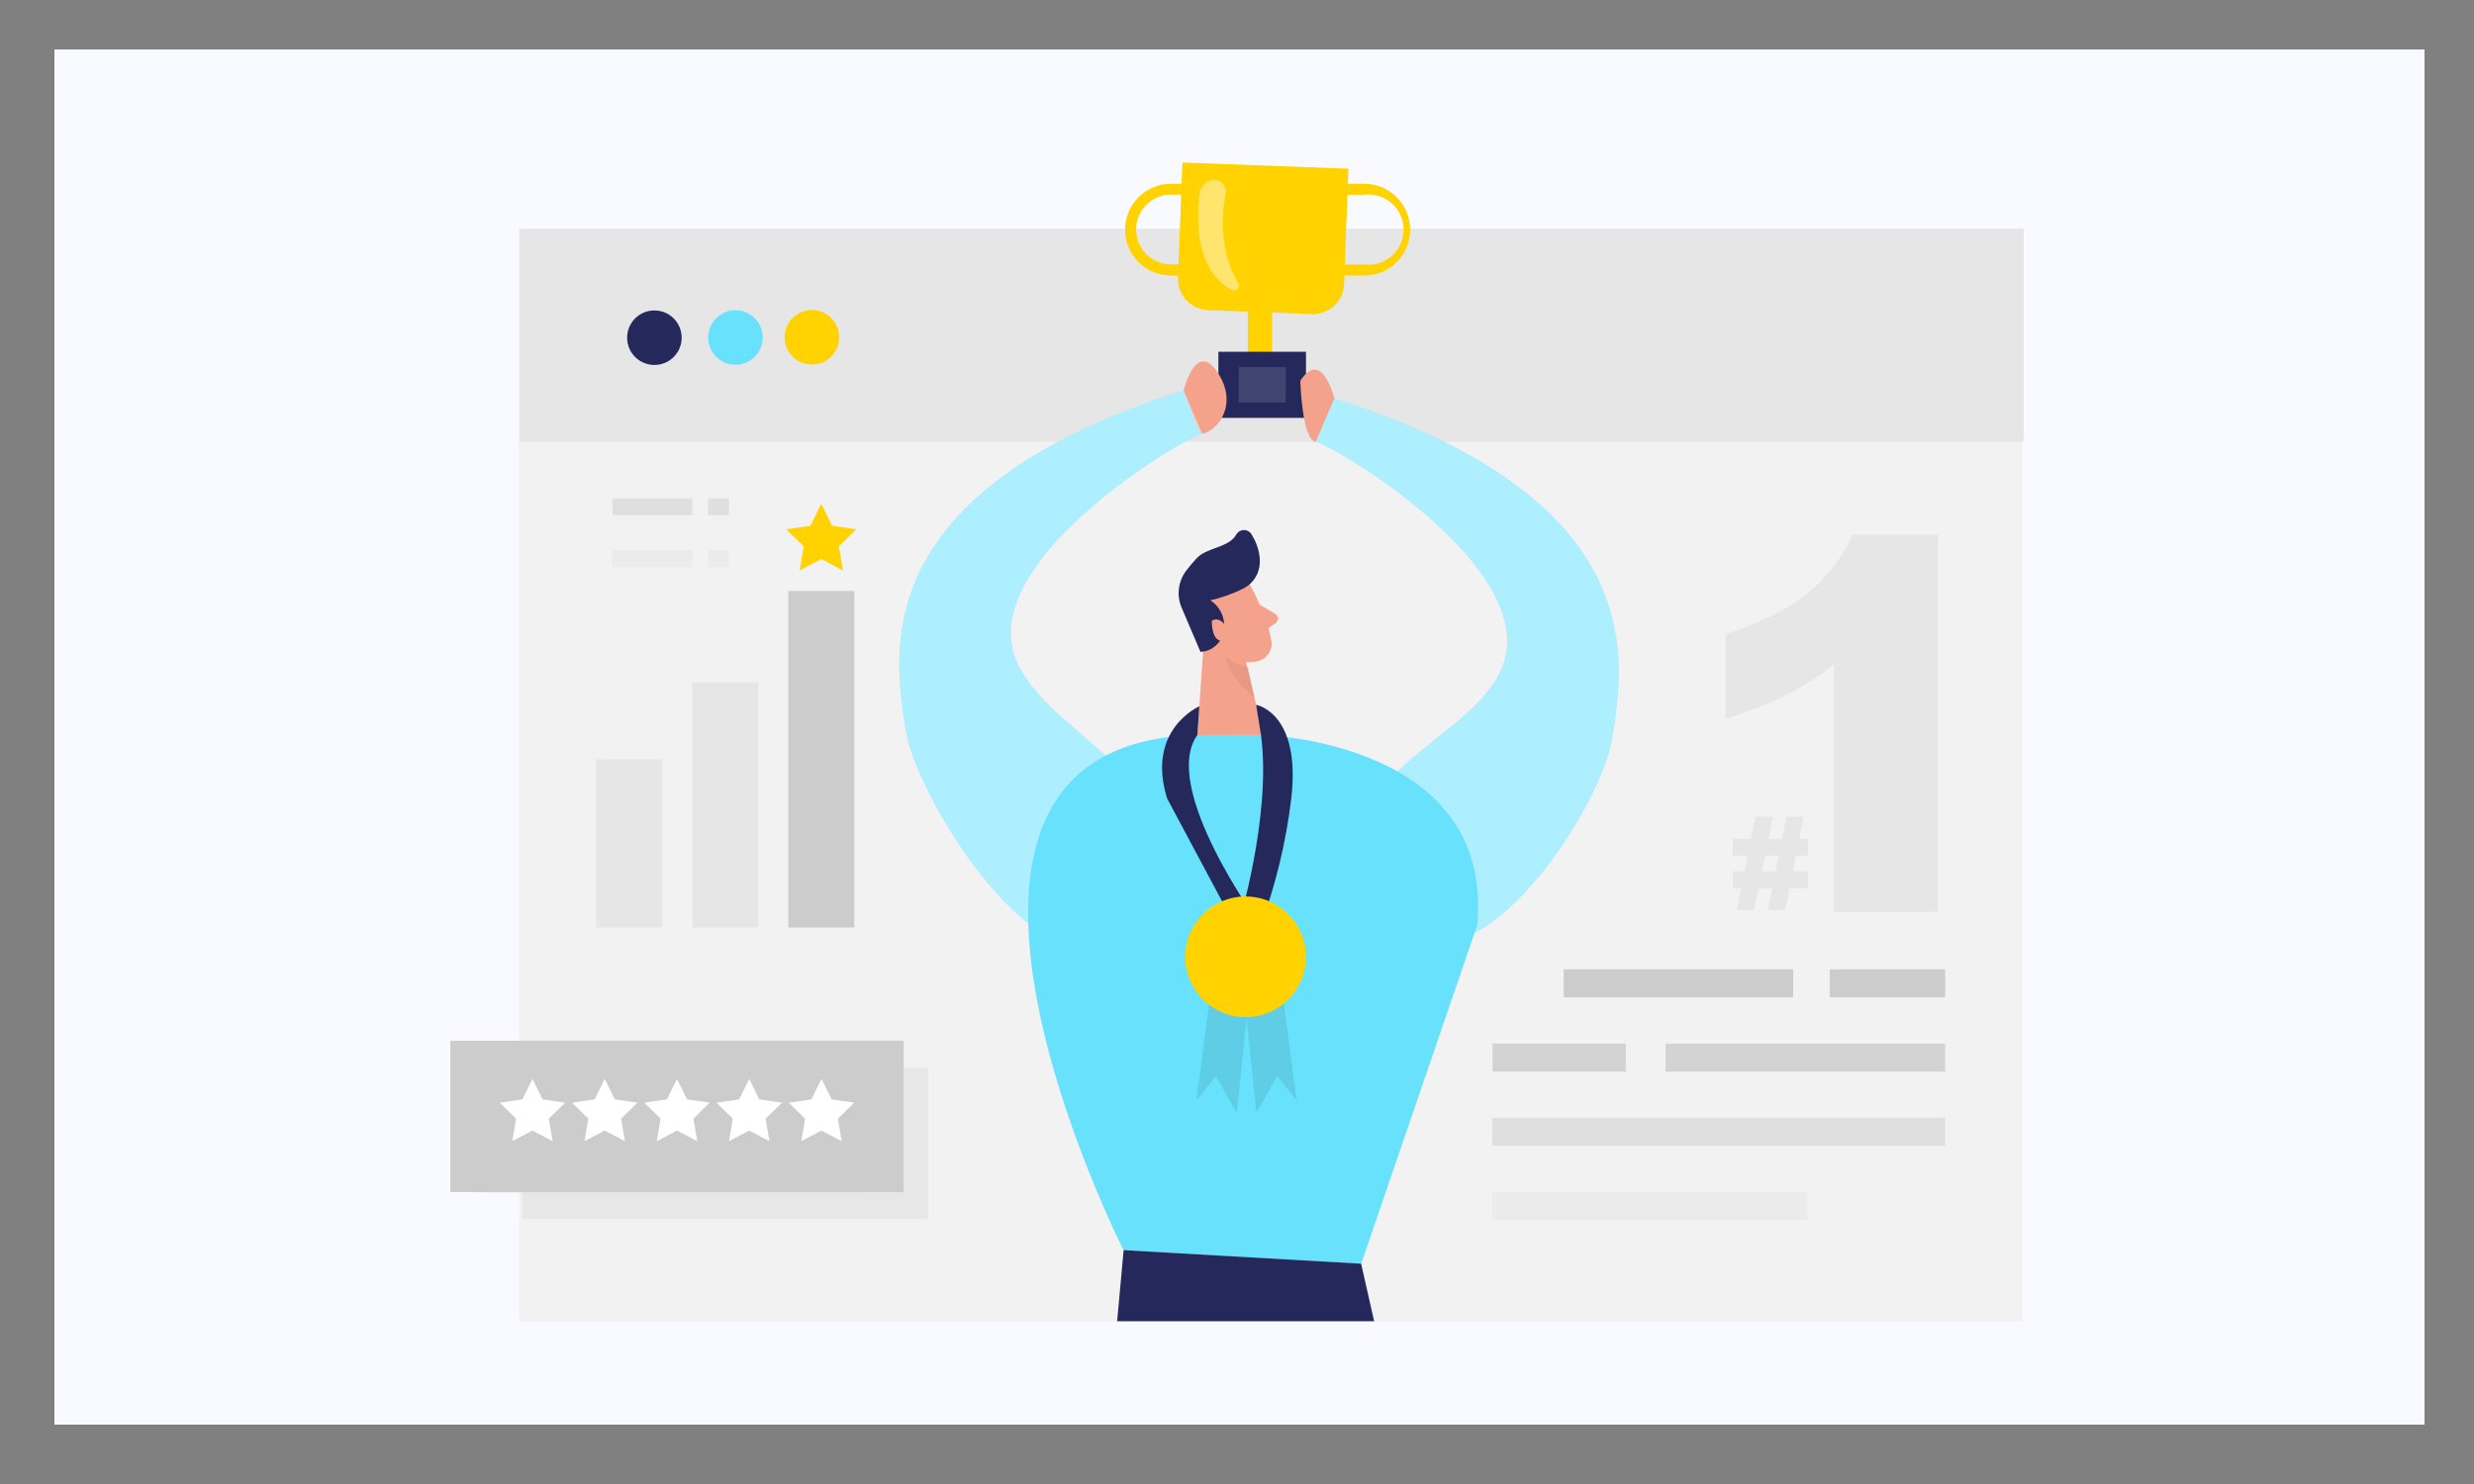 <?xml version="1.0" encoding="UTF-8" standalone="no"?><!-- Generator: Gravit.io --><svg xmlns="http://www.w3.org/2000/svg" xmlns:xlink="http://www.w3.org/1999/xlink" style="isolation:isolate" viewBox="0 0 500 300" width="500pt" height="300pt"><rect x="0" y="0" width="500" height="300" fill="#808080" stroke="none"/><defs><clipPath id="_clipPath_wCetl7O4eCK1THB0Ekhi4fIilnXiNo3C"><rect width="500" height="300"/></clipPath></defs><g clip-path="url(#_clipPath_wCetl7O4eCK1THB0Ekhi4fIilnXiNo3C)"><rect x="11" y="10" width="479" height="278" transform="matrix(1,0,0,1,0,0)" fill="rgb(249,250,255)"/><g><rect x="104.88" y="46.345" width="303.871" height="220.803" transform="matrix(1,0,0,1,0,0)" fill="rgb(242,242,242)"/><rect x="104.992" y="46.223" width="303.982" height="43.097" transform="matrix(1,0,0,1,0,0)" fill="rgb(230,230,230)"/><circle vector-effect="non-scaling-stroke" cx="132.255" cy="68.269" r="5.511" fill="rgb(36,40,91)"/><circle vector-effect="non-scaling-stroke" cx="148.637" cy="68.228" r="5.511" fill="rgb(104,225,253)"/><circle vector-effect="non-scaling-stroke" cx="164.085" cy="68.188" r="5.511" fill="rgb(255,210,0)"/><path d=" M 252.573 118.085 C 252.573 118.085 256.105 124.53 256.948 129.484 C 257.112 130.452 256.882 131.446 256.311 132.244 C 255.739 133.043 254.872 133.58 253.903 133.736 C 251.406 134.132 247.914 133.929 245.59 130.691 L 240.992 125.698 C 239.314 123.456 239.237 120.399 240.799 118.075 C 243.377 113.68 250.604 114.045 252.573 118.085 Z " fill="rgb(244,162,140)"/><path d=" M 243.641 124.561 L 241.987 148.596 L 255.303 148.566 L 251.162 131.087 L 243.641 124.561 L 243.641 124.561 Z " fill="rgb(244,162,140)"/><path d=" M 251.02 119.1 C 248.979 120.097 246.83 120.856 244.615 121.364 C 246.671 122.685 247.738 125.106 247.325 127.514 C 246.974 129.877 245.002 131.663 242.616 131.777 L 238.911 123.079 C 237.747 120.582 238.044 117.649 239.683 115.436 C 240.383 114.498 241.139 113.604 241.946 112.756 C 243.976 110.655 248.371 110.726 249.863 108.047 C 250.171 107.505 250.742 107.164 251.365 107.149 C 251.989 107.135 252.575 107.448 252.908 107.976 C 254.461 110.432 255.811 114.776 252.908 117.781 C 252.361 118.328 251.722 118.775 251.02 119.1 L 251.02 119.1 Z " fill="rgb(36,40,91)"/><path d=" M 247.955 126.997 C 247.955 126.997 246.767 124.429 244.91 125.484 C 244.91 125.484 244.747 130.265 247.549 129.453 L 247.955 126.997 Z " fill="rgb(244,162,140)"/><path d=" M 254.593 122.257 L 257.638 124.023 C 258.005 124.221 258.24 124.6 258.255 125.017 C 258.269 125.435 258.062 125.829 257.709 126.053 L 255.303 127.646 L 254.593 122.257 Z " fill="rgb(244,162,140)"/><g opacity="0.31"><path d=" M 252.258 134.873 C 250.572 134.607 249.002 133.852 247.742 132.701 C 247.742 132.701 248.32 137.076 253.537 140.973 L 252.258 134.873 Z " fill="rgb(206,129,114)"/></g><rect x="252.187" y="59.783" width="4.913" height="15.195" transform="matrix(1,0,0,1,0,0)" fill="rgb(255,210,0)"/><path d=" M 238.95 32.852 L 272.513 34.106 L 271.641 57.435 C 271.579 59.1 270.858 60.672 269.636 61.806 C 268.415 62.939 266.793 63.541 265.128 63.479 L 244.132 62.694 C 240.664 62.565 237.959 59.649 238.088 56.181 L 238.96 32.852 L 238.95 32.852 Z " fill="rgb(255,210,0)"/><rect x="246.239" y="71.111" width="17.702" height="13.368" transform="matrix(1,0,0,1,0,0)" fill="rgb(36,40,91)"/><g opacity="0.13"><rect x="250.35" y="74.207" width="9.49" height="7.166" transform="matrix(1,0,0,1,0,0)" fill="rgb(255,255,255)"/></g><path d=" M 252.827 55.703 L 236.658 55.703 C 231.534 55.703 227.381 51.55 227.381 46.426 C 227.381 41.302 231.534 37.149 236.658 37.149 L 252.827 37.149 L 252.827 55.703 Z  M 236.658 39.341 C 234.138 39.341 231.809 40.686 230.549 42.869 C 229.289 45.051 229.289 47.74 230.549 49.923 C 231.809 52.105 234.138 53.45 236.658 53.45 L 250.604 53.45 L 250.604 39.341 L 236.658 39.341 Z " fill="rgb(255,210,0)"/><path d=" M 275.715 55.703 L 259.556 55.703 L 259.556 37.149 L 275.715 37.149 C 280.839 37.149 284.992 41.302 284.992 46.426 C 284.992 51.55 280.839 55.703 275.715 55.703 L 275.715 55.703 Z  M 261.769 53.48 L 275.715 53.48 C 278.437 53.807 281.105 52.539 282.569 50.221 C 284.034 47.903 284.034 44.949 282.569 42.631 C 281.105 40.313 278.437 39.045 275.715 39.372 L 261.769 39.372 L 261.769 53.48 Z " fill="rgb(255,210,0)"/><g opacity="0.43"><path d=" M 242.484 38.966 C 241.824 43.848 241.378 54.313 248.706 58.464 C 249.106 58.812 249.707 58.793 250.084 58.421 C 250.462 58.048 250.489 57.448 250.147 57.043 C 248.28 53.876 246.087 47.908 247.711 39.067 C 247.835 38.402 247.656 37.715 247.222 37.195 C 246.788 36.675 246.145 36.375 245.468 36.378 L 245.468 36.378 C 243.973 36.391 242.708 37.487 242.484 38.966 L 242.484 38.966 Z " fill="rgb(255,255,255)"/></g><path d=" M 239.205 78.926 L 242.981 87.686 C 240.2 88.011 202.98 109.782 204.31 128.976 C 205.639 148.17 246.574 156.381 231.288 183.654 C 216.003 210.927 185.36 162.786 183.035 147.5 C 180.711 132.214 174.743 99.389 239.205 78.926 Z " fill="rgb(104,225,253)"/><path d=" M 242.981 87.655 C 245.773 87.32 250.492 82.002 246.097 75.323 C 241.702 68.644 239.205 78.926 239.205 78.926 C 239.205 78.926 242.24 87.747 242.981 87.655 Z " fill="rgb(244,162,140)"/><path d=" M 269.686 80.561 L 265.91 89.31 C 268.691 89.645 305.911 111.406 304.582 130.6 C 303.252 149.794 263.352 154.818 278.638 182.061 C 293.924 209.303 323.522 164.41 325.856 149.124 C 328.191 133.838 334.149 101.043 269.686 80.561 Z " fill="rgb(104,225,253)"/><g opacity="0.46"><path d=" M 239.205 78.926 L 242.981 87.686 C 240.2 88.011 202.98 109.782 204.31 128.976 C 205.639 148.17 246.574 156.381 231.288 183.654 C 216.003 210.927 185.36 162.786 183.035 147.5 C 180.711 132.214 174.743 99.389 239.205 78.926 Z " fill="rgb(255,255,255)"/></g><g opacity="0.46"><path d=" M 269.686 80.561 L 265.91 89.31 C 268.691 89.645 305.911 111.406 304.582 130.6 C 303.252 149.794 263.352 154.818 278.638 182.061 C 293.924 209.303 323.522 164.41 325.856 149.124 C 328.191 133.838 334.149 101.043 269.686 80.561 Z " fill="rgb(255,255,255)"/></g><path d=" M 269.686 80.561 C 269.686 80.561 267.189 70.299 262.794 76.978 C 262.794 76.978 263.119 88.975 265.91 89.31 L 269.686 80.561 Z " fill="rgb(244,162,140)"/><path d=" M 241.987 148.596 L 255.303 148.596 C 255.303 148.596 302.064 149.814 298.542 187.034 C 298.542 187.034 275.086 255.496 275.086 255.496 L 227.086 252.755 C 227.086 252.755 174.986 150.068 241.987 148.596 Z " fill="rgb(104,225,253)"/><path d=" M 242.393 142.78 C 242.393 142.78 231.552 147.459 235.876 161.415 C 235.876 161.415 250.289 188.384 250.289 188.384 L 254.593 186.882 C 254.593 186.882 234.364 159.213 241.987 148.596 L 242.393 142.78 Z " fill="rgb(36,40,91)"/><path d=" M 253.862 142.486 C 253.862 142.486 262.997 144.018 260.967 161.415 C 259.897 170.33 257.774 179.086 254.644 187.501 L 250.178 187.278 C 250.178 187.278 257.029 165.14 254.857 148.596 L 253.862 142.486 Z " fill="rgb(36,40,91)"/><g opacity="0.09"><path d=" M 244.818 199.326 L 241.824 222.427 L 245.752 217.494 C 245.752 217.494 250.096 225.431 249.975 224.894 C 249.975 224.894 252.4 201.264 252.4 201.264 L 244.818 199.326 Z " fill="rgb(0,0,0)"/></g><g opacity="0.09"><path d=" M 258.998 199.326 L 262.043 222.427 L 258.125 217.494 C 258.125 217.494 253.771 225.431 253.903 224.894 C 253.903 224.894 251.467 201.264 251.467 201.264 L 258.998 199.326 Z " fill="rgb(0,0,0)"/></g><circle vector-effect="non-scaling-stroke" cx="251.741" cy="193.429" r="12.2" fill="rgb(255,210,0)"/><path d=" M 277.715 267.087 L 275.086 255.465 L 227.086 252.725 L 225.777 267.087 L 277.715 267.087 L 277.715 267.087 Z " fill="rgb(36,40,91)"/><g opacity="0.08"><rect x="105.56" y="215.901" width="82.022" height="30.602" transform="matrix(1,0,0,1,0,0)" fill="rgb(102,102,102)"/></g><rect x="97.451" y="210.45" width="78.734" height="30.602" transform="matrix(1,0,0,1,0,0)" fill="rgb(230,230,230)"/><rect x="91.026" y="210.389" width="91.594" height="30.602" transform="matrix(1,0,0,1,0,0)" fill="rgb(204,204,204)"/><path d=" M 107.611 218.113 L 109.661 222.255 L 114.229 222.914 L 110.92 226.142 L 111.701 230.699 L 107.611 228.548 L 103.52 230.699 L 104.302 226.142 L 100.993 222.914 L 105.571 222.255 L 107.611 218.113 L 107.611 218.113 Z " fill="rgb(255,255,255)"/><path d=" M 122.217 218.113 L 124.257 222.255 L 128.834 222.914 L 125.525 226.142 L 126.307 230.699 L 122.217 228.548 L 118.126 230.699 L 118.908 226.142 L 115.599 222.914 L 120.166 222.255 L 122.217 218.113 L 122.217 218.113 Z " fill="rgb(255,255,255)"/><path d=" M 136.822 218.113 L 138.863 222.255 L 143.44 222.914 L 140.131 226.142 L 140.913 230.699 L 136.822 228.548 L 132.732 230.699 L 133.514 226.142 L 130.205 222.914 L 134.772 222.255 L 136.822 218.113 L 136.822 218.113 Z " fill="rgb(255,255,255)"/><path d=" M 151.418 218.113 L 153.468 222.255 L 158.036 222.914 L 154.737 226.142 L 155.509 230.699 L 151.418 228.548 L 147.338 230.699 L 148.109 226.142 L 144.8 222.914 L 149.378 222.255 L 151.418 218.113 L 151.418 218.113 Z " fill="rgb(255,255,255)"/><path d=" M 166.024 218.113 L 168.074 222.255 L 172.642 222.914 L 169.333 226.142 L 170.114 230.699 L 166.024 228.548 L 161.934 230.699 L 162.715 226.142 L 159.406 222.914 L 163.984 222.255 L 166.024 218.113 L 166.024 218.113 Z " fill="rgb(255,255,255)"/><rect x="316.021" y="195.956" width="46.385" height="5.654" transform="matrix(1,0,0,1,0,0)" fill="rgb(204,204,204)"/><rect x="369.795" y="195.956" width="23.325" height="5.654" transform="matrix(1,0,0,1,0,0)" fill="rgb(204,204,204)"/><g opacity="0.8"><rect x="301.638" y="210.978" width="26.948" height="5.654" transform="matrix(1,0,0,1,0,0)" fill="rgb(204,204,204)"/></g><g opacity="0.8"><rect x="336.625" y="210.978" width="56.495" height="5.654" transform="matrix(1,0,0,1,0,0)" fill="rgb(204,204,204)"/></g><g opacity="0.5"><rect x="301.638" y="225.99" width="91.482" height="5.654" transform="matrix(1,0,0,1,0,0)" fill="rgb(204,204,204)"/></g><g opacity="0.2"><rect x="301.638" y="241.012" width="63.62" height="5.654" transform="matrix(1,0,0,1,0,0)" fill="rgb(204,204,204)"/></g><rect x="120.501" y="153.478" width="13.337" height="34.023" transform="matrix(1,0,0,1,0,0)" fill="rgb(230,230,230)"/><rect x="139.908" y="137.908" width="13.337" height="49.593" transform="matrix(1,0,0,1,0,0)" fill="rgb(230,230,230)"/><rect x="159.315" y="119.465" width="13.337" height="68.046" transform="matrix(1,0,0,1,0,0)" fill="rgb(204,204,204)"/><path d=" M 391.709 108.087 L 391.709 184.344 L 370.638 184.344 L 370.638 134.376 C 367.537 136.77 364.225 138.876 360.742 140.669 C 356.881 142.533 352.871 144.071 348.754 145.267 L 348.754 128.184 Q 359.381 124.764 365.268 119.953 C 369.196 116.745 372.343 112.688 374.475 108.087 L 391.709 108.087 Z " fill="rgb(230,230,230)"/><path d=" M 352.601 176.133 L 353.231 172.986 L 350.186 172.986 L 350.186 169.556 L 353.9 169.556 L 354.794 165.11 L 358.326 165.11 L 357.423 169.556 L 360.153 169.556 L 361.046 165.11 L 364.558 165.11 L 363.675 169.556 L 365.39 169.556 L 365.39 172.986 L 362.985 172.986 L 362.355 176.133 L 365.4 176.133 L 365.4 179.564 L 361.686 179.564 L 360.813 183.928 L 357.28 183.928 L 358.153 179.564 L 355.413 179.564 L 354.53 183.928 L 351.028 183.928 L 351.901 179.564 L 350.206 179.564 L 350.206 176.133 L 352.601 176.133 Z  M 356.123 176.133 L 358.833 176.133 L 359.463 172.986 L 356.803 172.986 L 356.123 176.133 Z " fill="rgb(230,230,230)"/><path d=" M 165.983 101.855 L 168.166 106.291 L 173.058 107.001 L 169.516 110.452 L 170.358 115.324 L 165.983 113.02 L 161.599 115.324 L 162.441 110.452 L 158.899 107.001 L 163.791 106.291 L 165.983 101.855 L 165.983 101.855 Z " fill="rgb(255,210,0)"/><g opacity="0.5"><rect x="123.78" y="100.759" width="16.128" height="3.41" transform="matrix(1,0,0,1,0,0)" fill="rgb(204,204,204)"/></g><g opacity="0.2"><rect x="123.78" y="111.224" width="16.128" height="3.41" transform="matrix(1,0,0,1,0,0)" fill="rgb(204,204,204)"/></g><g opacity="0.5"><rect x="143.136" y="100.759" width="4.182" height="3.41" transform="matrix(1,0,0,1,0,0)" fill="rgb(204,204,204)"/></g><g opacity="0.2"><rect x="143.136" y="111.224" width="4.182" height="3.41" transform="matrix(1,0,0,1,0,0)" fill="rgb(204,204,204)"/></g></g></g></svg>